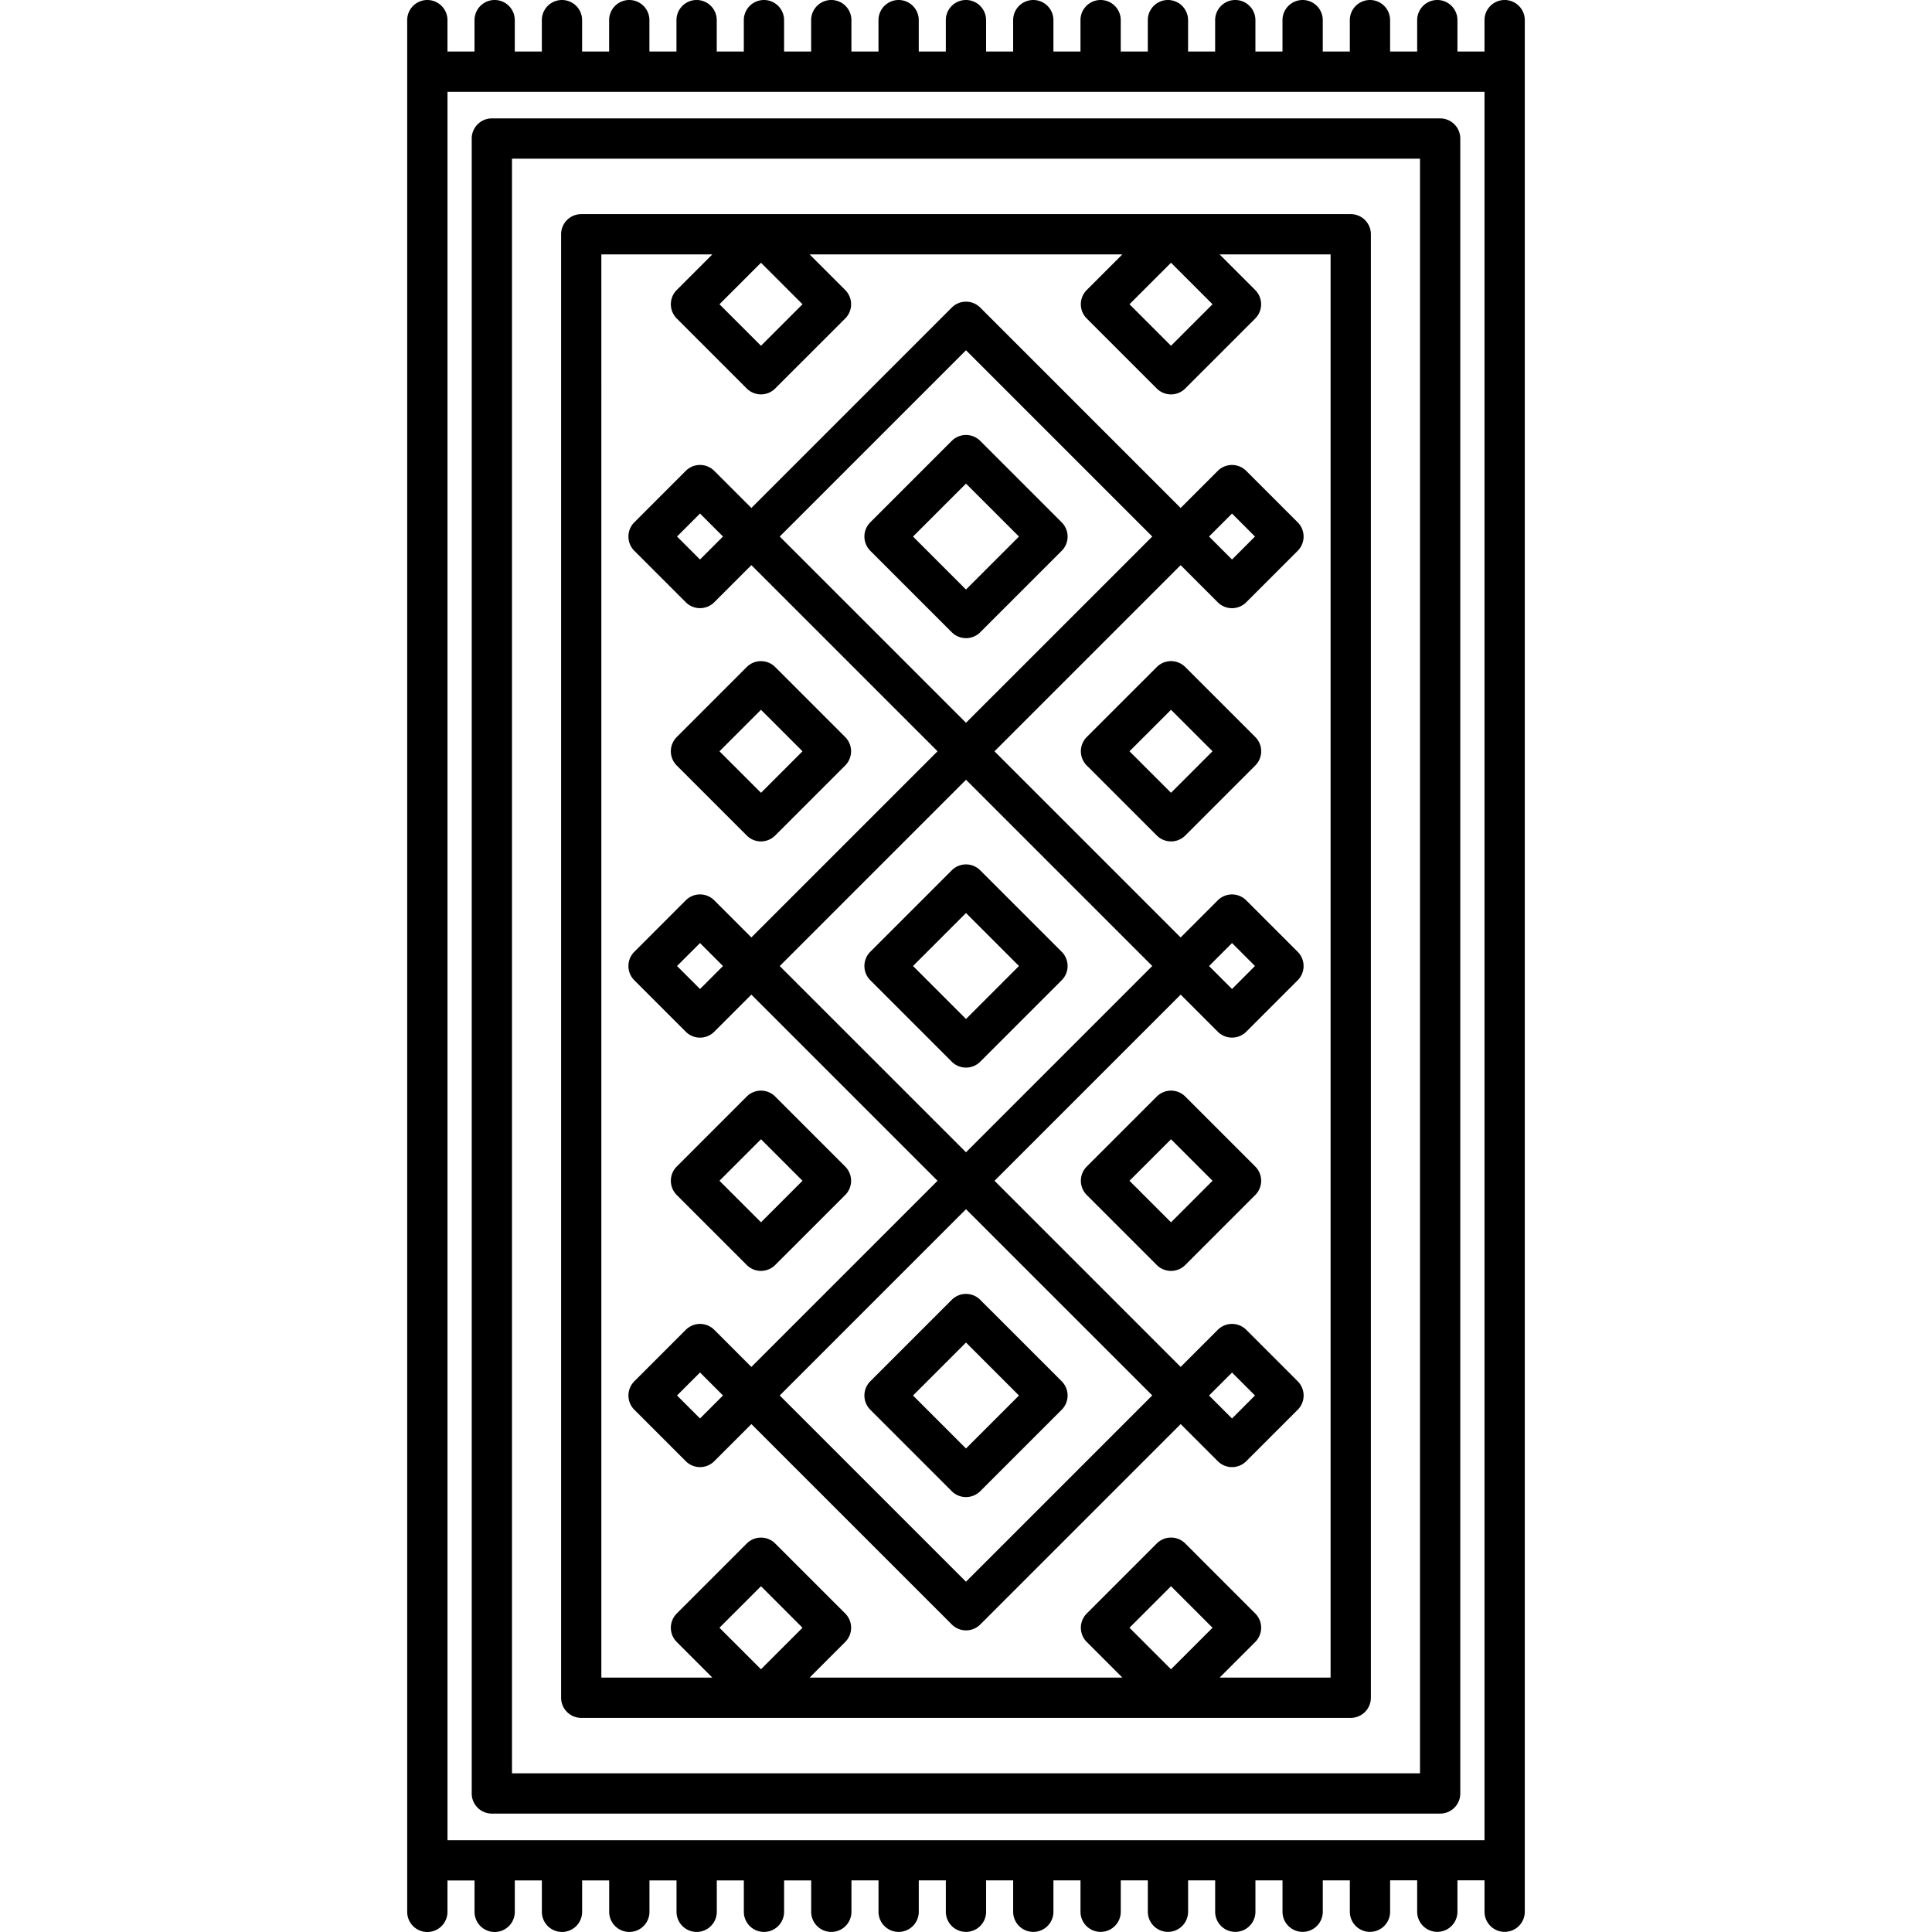<svg xmlns="http://www.w3.org/2000/svg" viewBox="0 0 431.762 431.762"><path d="M321.843 405.303H109.92a4.5 4.5 0 0 1-4.5-4.5V30.96a4.5 4.5 0 0 1 4.5-4.5h211.923a4.5 4.5 0 0 1 4.5 4.5v369.843a4.5 4.5 0 0 1-4.5 4.5zm-207.423-9h202.923V35.46H114.42v360.843z"/><path d="M215.88 238.585a4.505 4.505 0 0 1-3.182-1.318l-18.203-18.204a4.5 4.5 0 0 1 0-6.363l18.203-18.204a4.5 4.5 0 0 1 6.364 0l18.205 18.204a4.5 4.5 0 0 1 0 6.364l-18.205 18.204a4.504 4.504 0 0 1-3.182 1.317zm-11.84-22.704l11.84 11.84 11.84-11.84-11.84-11.84-11.84 11.84zm11.84-73.27a4.485 4.485 0 0 1-3.182-1.32l-18.203-18.2a4.5 4.5 0 0 1 0-6.362l18.203-18.202a4.5 4.5 0 0 1 6.364 0l18.205 18.206a4.5 4.5 0 0 1 0 6.366L219.062 141.3a4.493 4.493 0 0 1-3.182 1.315zm-11.84-22.7l11.84 11.84 11.84-11.84-11.84-11.84-11.84 11.84zm11.84 214.66a4.505 4.505 0 0 1-3.182-1.32l-18.203-18.202a4.5 4.5 0 0 1 0-6.363l18.203-18.204a4.5 4.5 0 0 1 6.364 0l18.205 18.2a4.503 4.503 0 0 1 0 6.366l-18.205 18.204a4.504 4.504 0 0 1-3.182 1.313zm-11.84-22.704l11.84 11.84 11.84-11.84-11.84-11.84-11.84 11.84zM170.064 188.04a4.485 4.485 0 0 1-3.182-1.32l-15.643-15.643a4.5 4.5 0 0 1 0-6.363l15.64-15.646a4.5 4.5 0 0 1 6.36 0l15.64 15.643a4.5 4.5 0 0 1 0 6.364l-15.644 15.644a4.486 4.486 0 0 1-3.18 1.317zm-9.278-20.143l9.28 9.28 9.278-9.28-9.28-9.276-9.278 9.28zm9.278 116.123a4.49 4.49 0 0 1-3.182-1.32l-15.642-15.64a4.498 4.498 0 0 1 0-6.363l15.64-15.646a4.5 4.5 0 0 1 6.36 0l15.644 15.646a4.5 4.5 0 0 1 0 6.364L173.24 282.7a4.493 4.493 0 0 1-3.18 1.315zm-9.278-20.144l9.28 9.28 9.278-9.28-9.28-9.28-9.278 9.28z"/><path d="M263.848 222.268l8.295 8.295a4.483 4.483 0 0 0 3.182 1.318c1.15 0 2.303-.43 3.182-1.31l11.5-11.5a4.5 4.5 0 0 0 0-6.362l-11.5-11.502a4.5 4.5 0 0 0-6.364 0l-8.295 8.297-41.604-41.602 41.604-41.6 8.295 8.296a4.483 4.483 0 0 0 3.182 1.317c1.15 0 2.303-.44 3.182-1.32l11.5-11.5a4.5 4.5 0 0 0 0-6.366l-11.5-11.5a4.5 4.5 0 0 0-6.364 0l-8.295 8.295-44.786-44.786a4.496 4.496 0 0 0-6.364 0l-44.783 44.785-8.295-8.296a4.496 4.496 0 0 0-6.364 0l-11.5 11.5a4.5 4.5 0 0 0 0 6.363l11.5 11.5c.88.88 2.03 1.318 3.182 1.318 1.15 0 2.303-.437 3.182-1.316l8.295-8.298 41.602 41.6-41.602 41.604-8.295-8.296a4.5 4.5 0 0 0-6.364 0l-11.5 11.506a4.5 4.5 0 0 0 0 6.362l11.5 11.5c.88.88 2.03 1.32 3.182 1.32 1.15 0 2.303-.44 3.182-1.32l8.295-8.294 41.602 41.606-41.602 41.6-8.294-8.296a4.496 4.496 0 0 0-6.36 0l-11.5 11.5a4.5 4.5 0 0 0 0 6.363l11.5 11.5c.88.88 2.03 1.32 3.18 1.32a4.49 4.49 0 0 0 3.18-1.32l8.3-8.294 44.788 44.78a4.5 4.5 0 0 0 6.364 0l44.785-44.783 8.295 8.296a4.483 4.483 0 0 0 3.18 1.32 4.49 4.49 0 0 0 3.18-1.32l11.5-11.5a4.5 4.5 0 0 0 0-6.362l-11.5-11.5a4.5 4.5 0 0 0-6.364 0l-8.295 8.295-41.6-41.6 41.602-41.603zm11.476-11.525l5.137 5.138-5.13 5.14-5.134-5.13 5.137-5.137zm0-95.977l5.137 5.137-5.13 5.137-5.134-5.137 5.137-5.137zm-118.886 10.272l-5.136-5.136 5.136-5.137 5.137 5.137-5.137 5.136zm59.442-46.762l41.627 41.626-41.627 41.624-41.626-41.624 41.626-41.626zm-59.442 142.74l-5.136-5.135 5.136-5.13 5.137 5.14-5.137 5.137zm59.442-46.76l41.627 41.625-41.627 41.63-41.626-41.62 41.626-41.625zm-59.442 142.74l-5.136-5.136 5.136-5.137 5.137 5.137-5.137 5.136zm118.886-10.272l5.137 5.137-5.13 5.14-5.134-5.13 5.137-5.136zm-59.444 46.76l-41.626-41.625 41.626-41.63 41.627 41.62-41.627 41.625z"/><path d="M261.697 188.033a4.485 4.485 0 0 1-3.182-1.318l-15.644-15.643a4.5 4.5 0 0 1 0-6.364l15.65-15.643a4.5 4.5 0 0 1 3.18-1.318 4.5 4.5 0 0 1 3.18 1.318l15.65 15.643a4.5 4.5 0 0 1 0 6.363l-15.646 15.65a4.48 4.48 0 0 1-3.182 1.32zm-9.28-20.142l9.28 9.28 9.28-9.28-9.28-9.27-9.28 9.28zm9.28 116.13c-1.15 0-2.303-.44-3.182-1.317L242.87 267.06a4.503 4.503 0 0 1 0-6.365l15.65-15.644a4.5 4.5 0 0 1 3.18-1.32 4.5 4.5 0 0 1 3.18 1.32l15.647 15.645a4.5 4.5 0 0 1 0 6.36L264.884 282.7c-.88.88-2.03 1.32-3.183 1.32zm-9.28-20.142l9.28 9.28 9.28-9.28-9.28-9.28-9.28 9.28z"/><path d="M301.863 47.854H129.898a4.5 4.5 0 0 0-4.5 4.5V379.41a4.5 4.5 0 0 0 4.5 4.5h171.965a4.5 4.5 0 0 0 4.5-4.5V52.354a4.5 4.5 0 0 0-4.5-4.5zm-30.887 20.14l-9.278 9.28-9.28-9.28 9.28-9.277 9.278 9.278zm-91.632 0l-9.28 9.28-9.277-9.28 9.278-9.277 9.28 9.278zm-9.28 305.052l-9.28-9.278 9.28-9.28 9.28 9.28-9.28 9.278zm91.633 0l-9.28-9.278 9.28-9.28 9.28 9.28-9.28 9.278zm35.666 1.863H272.56l7.96-7.96a4.498 4.498 0 0 0 0-6.37l-15.642-15.647a4.5 4.5 0 0 0-6.364 0L242.87 360.58a4.5 4.5 0 0 0 0 6.366l7.96 7.96h-69.9l7.96-7.96a4.503 4.503 0 0 0 0-6.365l-15.644-15.64a4.496 4.496 0 0 0-6.364 0l-15.643 15.646a4.5 4.5 0 0 0 0 6.363l7.96 7.96h-24.81V56.85h24.81l-7.96 7.96a4.5 4.5 0 0 0 0 6.364l15.64 15.643c.88.88 2.03 1.32 3.18 1.32 1.15 0 2.302-.44 3.18-1.32l15.647-15.64a4.5 4.5 0 0 0 0-6.366l-7.96-7.96h69.9l-7.96 7.96a4.503 4.503 0 0 0 0 6.37l15.645 15.64a4.483 4.483 0 0 0 3.182 1.32c1.152 0 2.303-.44 3.182-1.32l15.642-15.64a4.5 4.5 0 0 0 0-6.362l-7.96-7.96h24.8V374.91z"/><path d="M336.256 0a4.5 4.5 0 0 0-4.5 4.5v7.014h-6.047V4.5a4.5 4.5 0 0 0-9 0v7.014h-6.05V4.5a4.5 4.5 0 0 0-9 0v7.014h-6.05V4.5a4.5 4.5 0 0 0-9 0v7.014h-6.05V4.5a4.5 4.5 0 0 0-9 0v7.014h-6.048V4.5a4.5 4.5 0 0 0-9 0v7.014h-6.047V4.5a4.5 4.5 0 0 0-9 0v7.014h-6.047V4.5a4.5 4.5 0 0 0-9 0v7.014h-6.047V4.5a4.5 4.5 0 0 0-9 0v7.014h-6.047V4.5a4.5 4.5 0 0 0-9 0v7.014h-6.05V4.5a4.5 4.5 0 0 0-9 0v7.014h-6.046V4.5a4.5 4.5 0 0 0-9 0v7.014h-6.05V4.5a4.5 4.5 0 0 0-9 0v7.014h-6.047V4.5a4.5 4.5 0 0 0-9 0v7.014h-6.04V4.5a4.5 4.5 0 0 0-9 0v7.014h-6.047V4.5a4.5 4.5 0 0 0-9 0v7.014H100V4.5a4.5 4.5 0 0 0-9 0v422.762a4.5 4.5 0 0 0 9 0v-7.013h6.047v7.01a4.5 4.5 0 0 0 9 0v-7.02h6.048v7.012a4.5 4.5 0 0 0 9 0v-7.014h6.047v7.012a4.5 4.5 0 0 0 9 0v-7.014h6.047v7.01a4.5 4.5 0 0 0 9 0v-7.012h6.043v7.012a4.5 4.5 0 0 0 9 0v-7.013h6.05v7.01a4.5 4.5 0 0 0 9 0v-7.012h6.046v7.01a4.5 4.5 0 0 0 9 0v-7.012h6.047v7.01a4.5 4.5 0 0 0 9 0v-7.012h6.046v7.012a4.5 4.5 0 0 0 9 0v-7.013h6.048v7.01a4.5 4.5 0 0 0 9 0v-7.013h6.047v7.01a4.5 4.5 0 0 0 9 0v-7.012h6.047v7.013a4.5 4.5 0 0 0 9 0v-7.012h6.05v7.013a4.5 4.5 0 0 0 9 0v-7.014h6.048v7.012a4.5 4.5 0 0 0 9 0v-7.013h6.047v7.01a4.5 4.5 0 0 0 9 0v-7.013h6.05v7.014a4.5 4.5 0 0 0 9 0V4.5a4.503 4.503 0 0 0-4.5-4.5zm-236.25 20.514h231.75V411.25h-231.75V20.513z"/></svg>